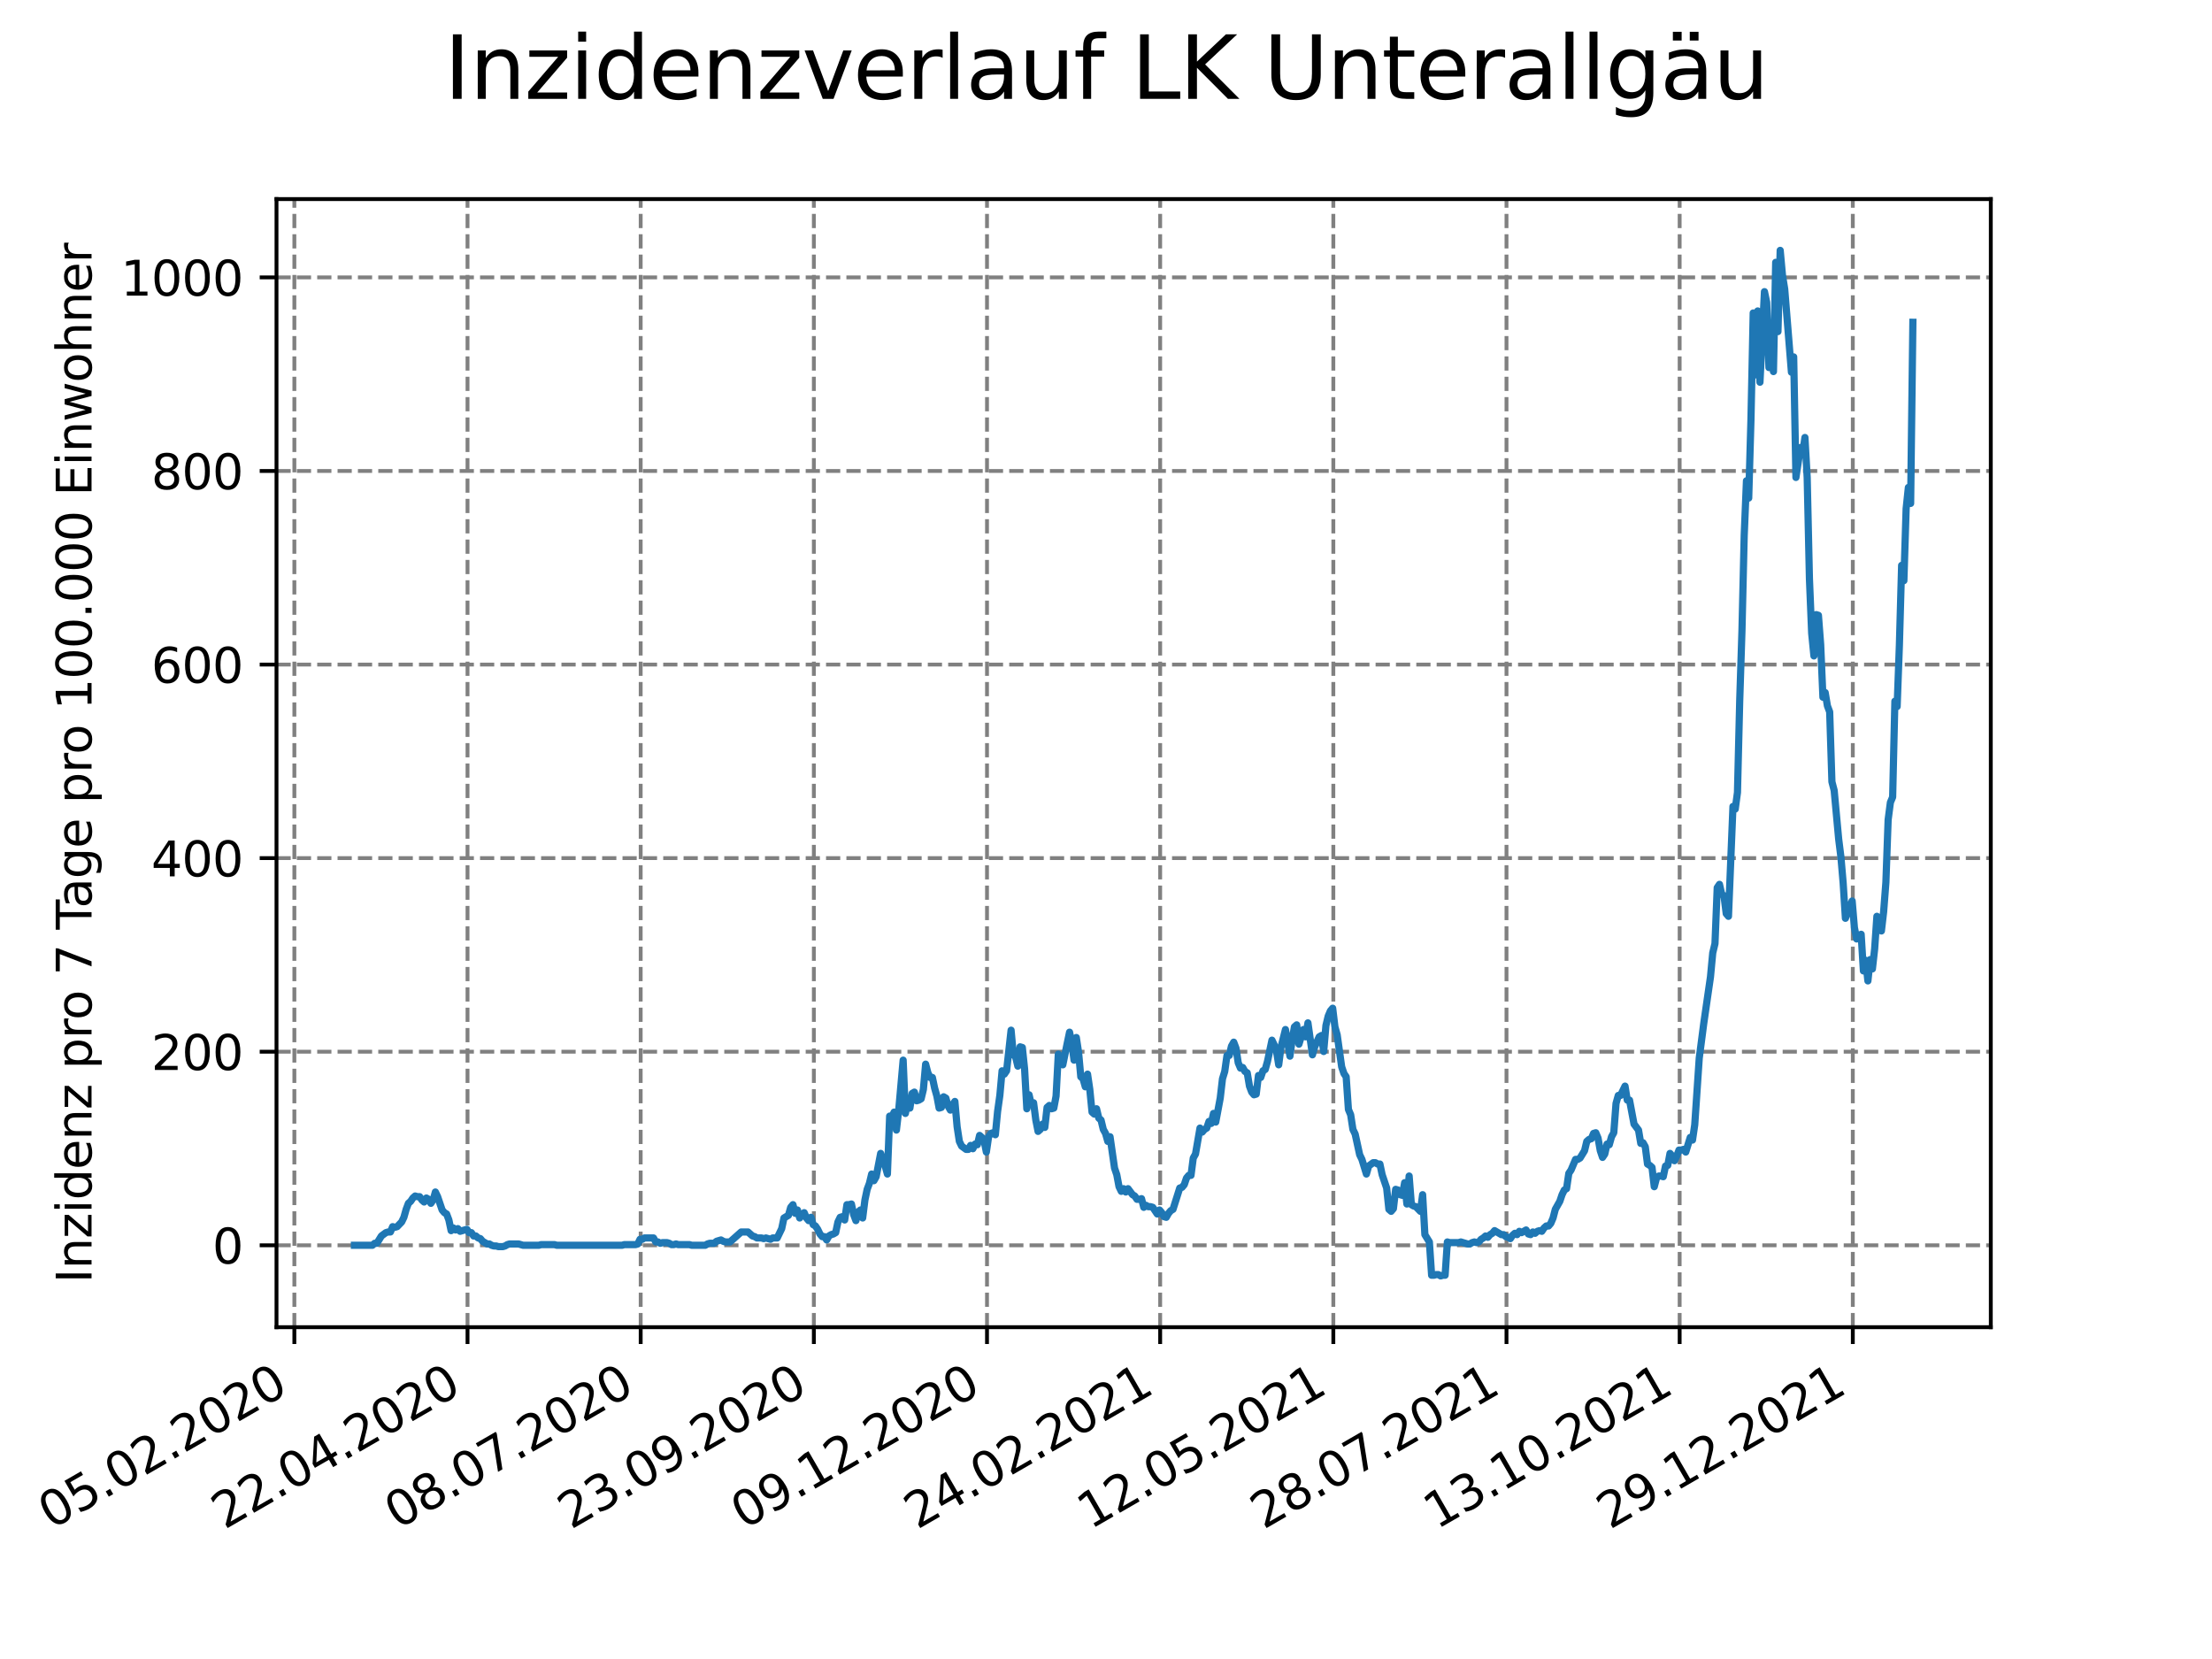 <?xml version="1.0" encoding="utf-8" standalone="no"?>
<!DOCTYPE svg PUBLIC "-//W3C//DTD SVG 1.1//EN"
  "http://www.w3.org/Graphics/SVG/1.1/DTD/svg11.dtd">
<svg xmlns:xlink="http://www.w3.org/1999/xlink" width="460.8pt" height="345.6pt" viewBox="0 0 460.8 345.6" xmlns="http://www.w3.org/2000/svg" version="1.1">
 <defs>
  <style type="text/css">*{stroke-linejoin: round; stroke-linecap: butt}</style>
 </defs>
 <g id="figure_1">
  <g id="patch_1">
   <path d="M 0 345.6 
L 460.8 345.6 
L 460.8 0 
L 0 0 
z
" style="fill: #ffffff"/>
  </g>
  <g id="axes_1">
   <g id="patch_2">
    <path d="M 57.6 276.48 
L 414.72 276.48 
L 414.72 41.472 
L 57.6 41.472 
z
" style="fill: #ffffff"/>
   </g>
   <g id="matplotlib.axis_1">
    <g id="xtick_1">
     <g id="line2d_1">
      <path d="M 61.32 276.48 
L 61.32 41.472 
" clip-path="url(#p6a8f5fa90e)" style="fill: none; stroke-dasharray: 2.96,1.28; stroke-dashoffset: 0; stroke: #808080; stroke-width: 0.8"/>
     </g>
     <g id="line2d_2">
      <defs>
       <path id="mf91f12ef5c" d="M 0 0 
L 0 3.5 
" style="stroke: #000000; stroke-width: 0.8"/>
      </defs>
      <g>
       <use xlink:href="#mf91f12ef5c" x="61.32" y="276.48" style="stroke: #000000; stroke-width: 0.8"/>
      </g>
     </g>
     <g id="text_1">
      <!-- 05.02.2020 -->
      <g transform="translate(10.695 318.689)rotate(-30)scale(0.1 -0.1)">
       <defs>
        <path id="DejaVuSans-30" d="M 2034 4250 
Q 1547 4250 1301 3770 
Q 1056 3291 1056 2328 
Q 1056 1369 1301 889 
Q 1547 409 2034 409 
Q 2525 409 2770 889 
Q 3016 1369 3016 2328 
Q 3016 3291 2770 3770 
Q 2525 4250 2034 4250 
z
M 2034 4750 
Q 2819 4750 3233 4129 
Q 3647 3509 3647 2328 
Q 3647 1150 3233 529 
Q 2819 -91 2034 -91 
Q 1250 -91 836 529 
Q 422 1150 422 2328 
Q 422 3509 836 4129 
Q 1250 4750 2034 4750 
z
" transform="scale(0.016)"/>
        <path id="DejaVuSans-35" d="M 691 4666 
L 3169 4666 
L 3169 4134 
L 1269 4134 
L 1269 2991 
Q 1406 3038 1543 3061 
Q 1681 3084 1819 3084 
Q 2600 3084 3056 2656 
Q 3513 2228 3513 1497 
Q 3513 744 3044 326 
Q 2575 -91 1722 -91 
Q 1428 -91 1123 -41 
Q 819 9 494 109 
L 494 744 
Q 775 591 1075 516 
Q 1375 441 1709 441 
Q 2250 441 2565 725 
Q 2881 1009 2881 1497 
Q 2881 1984 2565 2268 
Q 2250 2553 1709 2553 
Q 1456 2553 1204 2497 
Q 953 2441 691 2322 
L 691 4666 
z
" transform="scale(0.016)"/>
        <path id="DejaVuSans-2e" d="M 684 794 
L 1344 794 
L 1344 0 
L 684 0 
L 684 794 
z
" transform="scale(0.016)"/>
        <path id="DejaVuSans-32" d="M 1228 531 
L 3431 531 
L 3431 0 
L 469 0 
L 469 531 
Q 828 903 1448 1529 
Q 2069 2156 2228 2338 
Q 2531 2678 2651 2914 
Q 2772 3150 2772 3378 
Q 2772 3750 2511 3984 
Q 2250 4219 1831 4219 
Q 1534 4219 1204 4116 
Q 875 4013 500 3803 
L 500 4441 
Q 881 4594 1212 4672 
Q 1544 4750 1819 4750 
Q 2544 4750 2975 4387 
Q 3406 4025 3406 3419 
Q 3406 3131 3298 2873 
Q 3191 2616 2906 2266 
Q 2828 2175 2409 1742 
Q 1991 1309 1228 531 
z
" transform="scale(0.016)"/>
       </defs>
       <use xlink:href="#DejaVuSans-30"/>
       <use xlink:href="#DejaVuSans-35" x="63.623"/>
       <use xlink:href="#DejaVuSans-2e" x="127.246"/>
       <use xlink:href="#DejaVuSans-30" x="159.033"/>
       <use xlink:href="#DejaVuSans-32" x="222.656"/>
       <use xlink:href="#DejaVuSans-2e" x="286.279"/>
       <use xlink:href="#DejaVuSans-32" x="318.066"/>
       <use xlink:href="#DejaVuSans-30" x="381.689"/>
       <use xlink:href="#DejaVuSans-32" x="445.312"/>
       <use xlink:href="#DejaVuSans-30" x="508.936"/>
      </g>
     </g>
    </g>
    <g id="xtick_2">
     <g id="line2d_3">
      <path d="M 97.393 276.48 
L 97.393 41.472 
" clip-path="url(#p6a8f5fa90e)" style="fill: none; stroke-dasharray: 2.96,1.28; stroke-dashoffset: 0; stroke: #808080; stroke-width: 0.8"/>
     </g>
     <g id="line2d_4">
      <g>
       <use xlink:href="#mf91f12ef5c" x="97.393" y="276.48" style="stroke: #000000; stroke-width: 0.8"/>
      </g>
     </g>
     <g id="text_2">
      <!-- 22.04.2020 -->
      <g transform="translate(46.768 318.689)rotate(-30)scale(0.1 -0.1)">
       <defs>
        <path id="DejaVuSans-34" d="M 2419 4116 
L 825 1625 
L 2419 1625 
L 2419 4116 
z
M 2253 4666 
L 3047 4666 
L 3047 1625 
L 3713 1625 
L 3713 1100 
L 3047 1100 
L 3047 0 
L 2419 0 
L 2419 1100 
L 313 1100 
L 313 1709 
L 2253 4666 
z
" transform="scale(0.016)"/>
       </defs>
       <use xlink:href="#DejaVuSans-32"/>
       <use xlink:href="#DejaVuSans-32" x="63.623"/>
       <use xlink:href="#DejaVuSans-2e" x="127.246"/>
       <use xlink:href="#DejaVuSans-30" x="159.033"/>
       <use xlink:href="#DejaVuSans-34" x="222.656"/>
       <use xlink:href="#DejaVuSans-2e" x="286.279"/>
       <use xlink:href="#DejaVuSans-32" x="318.066"/>
       <use xlink:href="#DejaVuSans-30" x="381.689"/>
       <use xlink:href="#DejaVuSans-32" x="445.312"/>
       <use xlink:href="#DejaVuSans-30" x="508.936"/>
      </g>
     </g>
    </g>
    <g id="xtick_3">
     <g id="line2d_5">
      <path d="M 133.466 276.48 
L 133.466 41.472 
" clip-path="url(#p6a8f5fa90e)" style="fill: none; stroke-dasharray: 2.96,1.28; stroke-dashoffset: 0; stroke: #808080; stroke-width: 0.8"/>
     </g>
     <g id="line2d_6">
      <g>
       <use xlink:href="#mf91f12ef5c" x="133.466" y="276.48" style="stroke: #000000; stroke-width: 0.8"/>
      </g>
     </g>
     <g id="text_3">
      <!-- 08.07.2020 -->
      <g transform="translate(82.841 318.689)rotate(-30)scale(0.1 -0.1)">
       <defs>
        <path id="DejaVuSans-38" d="M 2034 2216 
Q 1584 2216 1326 1975 
Q 1069 1734 1069 1313 
Q 1069 891 1326 650 
Q 1584 409 2034 409 
Q 2484 409 2743 651 
Q 3003 894 3003 1313 
Q 3003 1734 2745 1975 
Q 2488 2216 2034 2216 
z
M 1403 2484 
Q 997 2584 770 2862 
Q 544 3141 544 3541 
Q 544 4100 942 4425 
Q 1341 4750 2034 4750 
Q 2731 4750 3128 4425 
Q 3525 4100 3525 3541 
Q 3525 3141 3298 2862 
Q 3072 2584 2669 2484 
Q 3125 2378 3379 2068 
Q 3634 1759 3634 1313 
Q 3634 634 3220 271 
Q 2806 -91 2034 -91 
Q 1263 -91 848 271 
Q 434 634 434 1313 
Q 434 1759 690 2068 
Q 947 2378 1403 2484 
z
M 1172 3481 
Q 1172 3119 1398 2916 
Q 1625 2713 2034 2713 
Q 2441 2713 2670 2916 
Q 2900 3119 2900 3481 
Q 2900 3844 2670 4047 
Q 2441 4250 2034 4250 
Q 1625 4250 1398 4047 
Q 1172 3844 1172 3481 
z
" transform="scale(0.016)"/>
        <path id="DejaVuSans-37" d="M 525 4666 
L 3525 4666 
L 3525 4397 
L 1831 0 
L 1172 0 
L 2766 4134 
L 525 4134 
L 525 4666 
z
" transform="scale(0.016)"/>
       </defs>
       <use xlink:href="#DejaVuSans-30"/>
       <use xlink:href="#DejaVuSans-38" x="63.623"/>
       <use xlink:href="#DejaVuSans-2e" x="127.246"/>
       <use xlink:href="#DejaVuSans-30" x="159.033"/>
       <use xlink:href="#DejaVuSans-37" x="222.656"/>
       <use xlink:href="#DejaVuSans-2e" x="286.279"/>
       <use xlink:href="#DejaVuSans-32" x="318.066"/>
       <use xlink:href="#DejaVuSans-30" x="381.689"/>
       <use xlink:href="#DejaVuSans-32" x="445.312"/>
       <use xlink:href="#DejaVuSans-30" x="508.936"/>
      </g>
     </g>
    </g>
    <g id="xtick_4">
     <g id="line2d_7">
      <path d="M 169.539 276.48 
L 169.539 41.472 
" clip-path="url(#p6a8f5fa90e)" style="fill: none; stroke-dasharray: 2.96,1.28; stroke-dashoffset: 0; stroke: #808080; stroke-width: 0.8"/>
     </g>
     <g id="line2d_8">
      <g>
       <use xlink:href="#mf91f12ef5c" x="169.539" y="276.48" style="stroke: #000000; stroke-width: 0.8"/>
      </g>
     </g>
     <g id="text_4">
      <!-- 23.09.2020 -->
      <g transform="translate(118.913 318.689)rotate(-30)scale(0.1 -0.1)">
       <defs>
        <path id="DejaVuSans-33" d="M 2597 2516 
Q 3050 2419 3304 2112 
Q 3559 1806 3559 1356 
Q 3559 666 3084 287 
Q 2609 -91 1734 -91 
Q 1441 -91 1130 -33 
Q 819 25 488 141 
L 488 750 
Q 750 597 1062 519 
Q 1375 441 1716 441 
Q 2309 441 2620 675 
Q 2931 909 2931 1356 
Q 2931 1769 2642 2001 
Q 2353 2234 1838 2234 
L 1294 2234 
L 1294 2753 
L 1863 2753 
Q 2328 2753 2575 2939 
Q 2822 3125 2822 3475 
Q 2822 3834 2567 4026 
Q 2313 4219 1838 4219 
Q 1578 4219 1281 4162 
Q 984 4106 628 3988 
L 628 4550 
Q 988 4650 1302 4700 
Q 1616 4750 1894 4750 
Q 2613 4750 3031 4423 
Q 3450 4097 3450 3541 
Q 3450 3153 3228 2886 
Q 3006 2619 2597 2516 
z
" transform="scale(0.016)"/>
        <path id="DejaVuSans-39" d="M 703 97 
L 703 672 
Q 941 559 1184 500 
Q 1428 441 1663 441 
Q 2288 441 2617 861 
Q 2947 1281 2994 2138 
Q 2813 1869 2534 1725 
Q 2256 1581 1919 1581 
Q 1219 1581 811 2004 
Q 403 2428 403 3163 
Q 403 3881 828 4315 
Q 1253 4750 1959 4750 
Q 2769 4750 3195 4129 
Q 3622 3509 3622 2328 
Q 3622 1225 3098 567 
Q 2575 -91 1691 -91 
Q 1453 -91 1209 -44 
Q 966 3 703 97 
z
M 1959 2075 
Q 2384 2075 2632 2365 
Q 2881 2656 2881 3163 
Q 2881 3666 2632 3958 
Q 2384 4250 1959 4250 
Q 1534 4250 1286 3958 
Q 1038 3666 1038 3163 
Q 1038 2656 1286 2365 
Q 1534 2075 1959 2075 
z
" transform="scale(0.016)"/>
       </defs>
       <use xlink:href="#DejaVuSans-32"/>
       <use xlink:href="#DejaVuSans-33" x="63.623"/>
       <use xlink:href="#DejaVuSans-2e" x="127.246"/>
       <use xlink:href="#DejaVuSans-30" x="159.033"/>
       <use xlink:href="#DejaVuSans-39" x="222.656"/>
       <use xlink:href="#DejaVuSans-2e" x="286.279"/>
       <use xlink:href="#DejaVuSans-32" x="318.066"/>
       <use xlink:href="#DejaVuSans-30" x="381.689"/>
       <use xlink:href="#DejaVuSans-32" x="445.312"/>
       <use xlink:href="#DejaVuSans-30" x="508.936"/>
      </g>
     </g>
    </g>
    <g id="xtick_5">
     <g id="line2d_9">
      <path d="M 205.611 276.48 
L 205.611 41.472 
" clip-path="url(#p6a8f5fa90e)" style="fill: none; stroke-dasharray: 2.96,1.28; stroke-dashoffset: 0; stroke: #808080; stroke-width: 0.8"/>
     </g>
     <g id="line2d_10">
      <g>
       <use xlink:href="#mf91f12ef5c" x="205.611" y="276.48" style="stroke: #000000; stroke-width: 0.8"/>
      </g>
     </g>
     <g id="text_5">
      <!-- 09.12.2020 -->
      <g transform="translate(154.986 318.689)rotate(-30)scale(0.1 -0.1)">
       <defs>
        <path id="DejaVuSans-31" d="M 794 531 
L 1825 531 
L 1825 4091 
L 703 3866 
L 703 4441 
L 1819 4666 
L 2450 4666 
L 2450 531 
L 3481 531 
L 3481 0 
L 794 0 
L 794 531 
z
" transform="scale(0.016)"/>
       </defs>
       <use xlink:href="#DejaVuSans-30"/>
       <use xlink:href="#DejaVuSans-39" x="63.623"/>
       <use xlink:href="#DejaVuSans-2e" x="127.246"/>
       <use xlink:href="#DejaVuSans-31" x="159.033"/>
       <use xlink:href="#DejaVuSans-32" x="222.656"/>
       <use xlink:href="#DejaVuSans-2e" x="286.279"/>
       <use xlink:href="#DejaVuSans-32" x="318.066"/>
       <use xlink:href="#DejaVuSans-30" x="381.689"/>
       <use xlink:href="#DejaVuSans-32" x="445.312"/>
       <use xlink:href="#DejaVuSans-30" x="508.936"/>
      </g>
     </g>
    </g>
    <g id="xtick_6">
     <g id="line2d_11">
      <path d="M 241.684 276.48 
L 241.684 41.472 
" clip-path="url(#p6a8f5fa90e)" style="fill: none; stroke-dasharray: 2.96,1.28; stroke-dashoffset: 0; stroke: #808080; stroke-width: 0.8"/>
     </g>
     <g id="line2d_12">
      <g>
       <use xlink:href="#mf91f12ef5c" x="241.684" y="276.48" style="stroke: #000000; stroke-width: 0.8"/>
      </g>
     </g>
     <g id="text_6">
      <!-- 24.02.2021 -->
      <g transform="translate(191.059 318.689)rotate(-30)scale(0.1 -0.1)">
       <use xlink:href="#DejaVuSans-32"/>
       <use xlink:href="#DejaVuSans-34" x="63.623"/>
       <use xlink:href="#DejaVuSans-2e" x="127.246"/>
       <use xlink:href="#DejaVuSans-30" x="159.033"/>
       <use xlink:href="#DejaVuSans-32" x="222.656"/>
       <use xlink:href="#DejaVuSans-2e" x="286.279"/>
       <use xlink:href="#DejaVuSans-32" x="318.066"/>
       <use xlink:href="#DejaVuSans-30" x="381.689"/>
       <use xlink:href="#DejaVuSans-32" x="445.312"/>
       <use xlink:href="#DejaVuSans-31" x="508.936"/>
      </g>
     </g>
    </g>
    <g id="xtick_7">
     <g id="line2d_13">
      <path d="M 277.757 276.48 
L 277.757 41.472 
" clip-path="url(#p6a8f5fa90e)" style="fill: none; stroke-dasharray: 2.96,1.28; stroke-dashoffset: 0; stroke: #808080; stroke-width: 0.8"/>
     </g>
     <g id="line2d_14">
      <g>
       <use xlink:href="#mf91f12ef5c" x="277.757" y="276.48" style="stroke: #000000; stroke-width: 0.8"/>
      </g>
     </g>
     <g id="text_7">
      <!-- 12.05.2021 -->
      <g transform="translate(227.132 318.689)rotate(-30)scale(0.1 -0.1)">
       <use xlink:href="#DejaVuSans-31"/>
       <use xlink:href="#DejaVuSans-32" x="63.623"/>
       <use xlink:href="#DejaVuSans-2e" x="127.246"/>
       <use xlink:href="#DejaVuSans-30" x="159.033"/>
       <use xlink:href="#DejaVuSans-35" x="222.656"/>
       <use xlink:href="#DejaVuSans-2e" x="286.279"/>
       <use xlink:href="#DejaVuSans-32" x="318.066"/>
       <use xlink:href="#DejaVuSans-30" x="381.689"/>
       <use xlink:href="#DejaVuSans-32" x="445.312"/>
       <use xlink:href="#DejaVuSans-31" x="508.936"/>
      </g>
     </g>
    </g>
    <g id="xtick_8">
     <g id="line2d_15">
      <path d="M 313.83 276.48 
L 313.83 41.472 
" clip-path="url(#p6a8f5fa90e)" style="fill: none; stroke-dasharray: 2.96,1.28; stroke-dashoffset: 0; stroke: #808080; stroke-width: 0.8"/>
     </g>
     <g id="line2d_16">
      <g>
       <use xlink:href="#mf91f12ef5c" x="313.83" y="276.48" style="stroke: #000000; stroke-width: 0.8"/>
      </g>
     </g>
     <g id="text_8">
      <!-- 28.07.2021 -->
      <g transform="translate(263.204 318.689)rotate(-30)scale(0.1 -0.1)">
       <use xlink:href="#DejaVuSans-32"/>
       <use xlink:href="#DejaVuSans-38" x="63.623"/>
       <use xlink:href="#DejaVuSans-2e" x="127.246"/>
       <use xlink:href="#DejaVuSans-30" x="159.033"/>
       <use xlink:href="#DejaVuSans-37" x="222.656"/>
       <use xlink:href="#DejaVuSans-2e" x="286.279"/>
       <use xlink:href="#DejaVuSans-32" x="318.066"/>
       <use xlink:href="#DejaVuSans-30" x="381.689"/>
       <use xlink:href="#DejaVuSans-32" x="445.312"/>
       <use xlink:href="#DejaVuSans-31" x="508.936"/>
      </g>
     </g>
    </g>
    <g id="xtick_9">
     <g id="line2d_17">
      <path d="M 349.902 276.48 
L 349.902 41.472 
" clip-path="url(#p6a8f5fa90e)" style="fill: none; stroke-dasharray: 2.96,1.28; stroke-dashoffset: 0; stroke: #808080; stroke-width: 0.8"/>
     </g>
     <g id="line2d_18">
      <g>
       <use xlink:href="#mf91f12ef5c" x="349.902" y="276.48" style="stroke: #000000; stroke-width: 0.8"/>
      </g>
     </g>
     <g id="text_9">
      <!-- 13.10.2021 -->
      <g transform="translate(299.277 318.689)rotate(-30)scale(0.1 -0.1)">
       <use xlink:href="#DejaVuSans-31"/>
       <use xlink:href="#DejaVuSans-33" x="63.623"/>
       <use xlink:href="#DejaVuSans-2e" x="127.246"/>
       <use xlink:href="#DejaVuSans-31" x="159.033"/>
       <use xlink:href="#DejaVuSans-30" x="222.656"/>
       <use xlink:href="#DejaVuSans-2e" x="286.279"/>
       <use xlink:href="#DejaVuSans-32" x="318.066"/>
       <use xlink:href="#DejaVuSans-30" x="381.689"/>
       <use xlink:href="#DejaVuSans-32" x="445.312"/>
       <use xlink:href="#DejaVuSans-31" x="508.936"/>
      </g>
     </g>
    </g>
    <g id="xtick_10">
     <g id="line2d_19">
      <path d="M 385.975 276.48 
L 385.975 41.472 
" clip-path="url(#p6a8f5fa90e)" style="fill: none; stroke-dasharray: 2.96,1.28; stroke-dashoffset: 0; stroke: #808080; stroke-width: 0.8"/>
     </g>
     <g id="line2d_20">
      <g>
       <use xlink:href="#mf91f12ef5c" x="385.975" y="276.48" style="stroke: #000000; stroke-width: 0.8"/>
      </g>
     </g>
     <g id="text_10">
      <!-- 29.12.2021 -->
      <g transform="translate(335.35 318.689)rotate(-30)scale(0.1 -0.1)">
       <use xlink:href="#DejaVuSans-32"/>
       <use xlink:href="#DejaVuSans-39" x="63.623"/>
       <use xlink:href="#DejaVuSans-2e" x="127.246"/>
       <use xlink:href="#DejaVuSans-31" x="159.033"/>
       <use xlink:href="#DejaVuSans-32" x="222.656"/>
       <use xlink:href="#DejaVuSans-2e" x="286.279"/>
       <use xlink:href="#DejaVuSans-32" x="318.066"/>
       <use xlink:href="#DejaVuSans-30" x="381.689"/>
       <use xlink:href="#DejaVuSans-32" x="445.312"/>
       <use xlink:href="#DejaVuSans-31" x="508.936"/>
      </g>
     </g>
    </g>
   </g>
   <g id="matplotlib.axis_2">
    <g id="ytick_1">
     <g id="line2d_21">
      <path d="M 57.6 259.416 
L 414.72 259.416 
" clip-path="url(#p6a8f5fa90e)" style="fill: none; stroke-dasharray: 2.96,1.28; stroke-dashoffset: 0; stroke: #808080; stroke-width: 0.8"/>
     </g>
     <g id="line2d_22">
      <defs>
       <path id="mea3a36cf0a" d="M 0 0 
L -3.5 0 
" style="stroke: #000000; stroke-width: 0.8"/>
      </defs>
      <g>
       <use xlink:href="#mea3a36cf0a" x="57.6" y="259.416" style="stroke: #000000; stroke-width: 0.8"/>
      </g>
     </g>
     <g id="text_11">
      <!-- 0 -->
      <g transform="translate(44.237 263.215)scale(0.1 -0.1)">
       <use xlink:href="#DejaVuSans-30"/>
      </g>
     </g>
    </g>
    <g id="ytick_2">
     <g id="line2d_23">
      <path d="M 57.6 219.09 
L 414.72 219.09 
" clip-path="url(#p6a8f5fa90e)" style="fill: none; stroke-dasharray: 2.96,1.28; stroke-dashoffset: 0; stroke: #808080; stroke-width: 0.8"/>
     </g>
     <g id="line2d_24">
      <g>
       <use xlink:href="#mea3a36cf0a" x="57.6" y="219.09" style="stroke: #000000; stroke-width: 0.8"/>
      </g>
     </g>
     <g id="text_12">
      <!-- 200 -->
      <g transform="translate(31.512 222.889)scale(0.1 -0.1)">
       <use xlink:href="#DejaVuSans-32"/>
       <use xlink:href="#DejaVuSans-30" x="63.623"/>
       <use xlink:href="#DejaVuSans-30" x="127.246"/>
      </g>
     </g>
    </g>
    <g id="ytick_3">
     <g id="line2d_25">
      <path d="M 57.6 178.764 
L 414.72 178.764 
" clip-path="url(#p6a8f5fa90e)" style="fill: none; stroke-dasharray: 2.96,1.28; stroke-dashoffset: 0; stroke: #808080; stroke-width: 0.8"/>
     </g>
     <g id="line2d_26">
      <g>
       <use xlink:href="#mea3a36cf0a" x="57.6" y="178.764" style="stroke: #000000; stroke-width: 0.8"/>
      </g>
     </g>
     <g id="text_13">
      <!-- 400 -->
      <g transform="translate(31.512 182.563)scale(0.1 -0.1)">
       <use xlink:href="#DejaVuSans-34"/>
       <use xlink:href="#DejaVuSans-30" x="63.623"/>
       <use xlink:href="#DejaVuSans-30" x="127.246"/>
      </g>
     </g>
    </g>
    <g id="ytick_4">
     <g id="line2d_27">
      <path d="M 57.6 138.438 
L 414.72 138.438 
" clip-path="url(#p6a8f5fa90e)" style="fill: none; stroke-dasharray: 2.96,1.28; stroke-dashoffset: 0; stroke: #808080; stroke-width: 0.8"/>
     </g>
     <g id="line2d_28">
      <g>
       <use xlink:href="#mea3a36cf0a" x="57.6" y="138.438" style="stroke: #000000; stroke-width: 0.8"/>
      </g>
     </g>
     <g id="text_14">
      <!-- 600 -->
      <g transform="translate(31.512 142.237)scale(0.1 -0.1)">
       <defs>
        <path id="DejaVuSans-36" d="M 2113 2584 
Q 1688 2584 1439 2293 
Q 1191 2003 1191 1497 
Q 1191 994 1439 701 
Q 1688 409 2113 409 
Q 2538 409 2786 701 
Q 3034 994 3034 1497 
Q 3034 2003 2786 2293 
Q 2538 2584 2113 2584 
z
M 3366 4563 
L 3366 3988 
Q 3128 4100 2886 4159 
Q 2644 4219 2406 4219 
Q 1781 4219 1451 3797 
Q 1122 3375 1075 2522 
Q 1259 2794 1537 2939 
Q 1816 3084 2150 3084 
Q 2853 3084 3261 2657 
Q 3669 2231 3669 1497 
Q 3669 778 3244 343 
Q 2819 -91 2113 -91 
Q 1303 -91 875 529 
Q 447 1150 447 2328 
Q 447 3434 972 4092 
Q 1497 4750 2381 4750 
Q 2619 4750 2861 4703 
Q 3103 4656 3366 4563 
z
" transform="scale(0.016)"/>
       </defs>
       <use xlink:href="#DejaVuSans-36"/>
       <use xlink:href="#DejaVuSans-30" x="63.623"/>
       <use xlink:href="#DejaVuSans-30" x="127.246"/>
      </g>
     </g>
    </g>
    <g id="ytick_5">
     <g id="line2d_29">
      <path d="M 57.6 98.111 
L 414.72 98.111 
" clip-path="url(#p6a8f5fa90e)" style="fill: none; stroke-dasharray: 2.96,1.28; stroke-dashoffset: 0; stroke: #808080; stroke-width: 0.8"/>
     </g>
     <g id="line2d_30">
      <g>
       <use xlink:href="#mea3a36cf0a" x="57.6" y="98.111" style="stroke: #000000; stroke-width: 0.8"/>
      </g>
     </g>
     <g id="text_15">
      <!-- 800 -->
      <g transform="translate(31.512 101.911)scale(0.1 -0.1)">
       <use xlink:href="#DejaVuSans-38"/>
       <use xlink:href="#DejaVuSans-30" x="63.623"/>
       <use xlink:href="#DejaVuSans-30" x="127.246"/>
      </g>
     </g>
    </g>
    <g id="ytick_6">
     <g id="line2d_31">
      <path d="M 57.6 57.785 
L 414.72 57.785 
" clip-path="url(#p6a8f5fa90e)" style="fill: none; stroke-dasharray: 2.96,1.28; stroke-dashoffset: 0; stroke: #808080; stroke-width: 0.8"/>
     </g>
     <g id="line2d_32">
      <g>
       <use xlink:href="#mea3a36cf0a" x="57.6" y="57.785" style="stroke: #000000; stroke-width: 0.8"/>
      </g>
     </g>
     <g id="text_16">
      <!-- 1000 -->
      <g transform="translate(25.15 61.584)scale(0.1 -0.1)">
       <use xlink:href="#DejaVuSans-31"/>
       <use xlink:href="#DejaVuSans-30" x="63.623"/>
       <use xlink:href="#DejaVuSans-30" x="127.246"/>
       <use xlink:href="#DejaVuSans-30" x="190.869"/>
      </g>
     </g>
    </g>
    <g id="text_17">
     <!-- Inzidenz pro 7 Tage pro 100.000 Einwohner -->
     <g transform="translate(19.07 267.301)rotate(-90)scale(0.1 -0.1)">
      <defs>
       <path id="DejaVuSans-49" d="M 628 4666 
L 1259 4666 
L 1259 0 
L 628 0 
L 628 4666 
z
" transform="scale(0.016)"/>
       <path id="DejaVuSans-6e" d="M 3513 2113 
L 3513 0 
L 2938 0 
L 2938 2094 
Q 2938 2591 2744 2837 
Q 2550 3084 2163 3084 
Q 1697 3084 1428 2787 
Q 1159 2491 1159 1978 
L 1159 0 
L 581 0 
L 581 3500 
L 1159 3500 
L 1159 2956 
Q 1366 3272 1645 3428 
Q 1925 3584 2291 3584 
Q 2894 3584 3203 3211 
Q 3513 2838 3513 2113 
z
" transform="scale(0.016)"/>
       <path id="DejaVuSans-7a" d="M 353 3500 
L 3084 3500 
L 3084 2975 
L 922 459 
L 3084 459 
L 3084 0 
L 275 0 
L 275 525 
L 2438 3041 
L 353 3041 
L 353 3500 
z
" transform="scale(0.016)"/>
       <path id="DejaVuSans-69" d="M 603 3500 
L 1178 3500 
L 1178 0 
L 603 0 
L 603 3500 
z
M 603 4863 
L 1178 4863 
L 1178 4134 
L 603 4134 
L 603 4863 
z
" transform="scale(0.016)"/>
       <path id="DejaVuSans-64" d="M 2906 2969 
L 2906 4863 
L 3481 4863 
L 3481 0 
L 2906 0 
L 2906 525 
Q 2725 213 2448 61 
Q 2172 -91 1784 -91 
Q 1150 -91 751 415 
Q 353 922 353 1747 
Q 353 2572 751 3078 
Q 1150 3584 1784 3584 
Q 2172 3584 2448 3432 
Q 2725 3281 2906 2969 
z
M 947 1747 
Q 947 1113 1208 752 
Q 1469 391 1925 391 
Q 2381 391 2643 752 
Q 2906 1113 2906 1747 
Q 2906 2381 2643 2742 
Q 2381 3103 1925 3103 
Q 1469 3103 1208 2742 
Q 947 2381 947 1747 
z
" transform="scale(0.016)"/>
       <path id="DejaVuSans-65" d="M 3597 1894 
L 3597 1613 
L 953 1613 
Q 991 1019 1311 708 
Q 1631 397 2203 397 
Q 2534 397 2845 478 
Q 3156 559 3463 722 
L 3463 178 
Q 3153 47 2828 -22 
Q 2503 -91 2169 -91 
Q 1331 -91 842 396 
Q 353 884 353 1716 
Q 353 2575 817 3079 
Q 1281 3584 2069 3584 
Q 2775 3584 3186 3129 
Q 3597 2675 3597 1894 
z
M 3022 2063 
Q 3016 2534 2758 2815 
Q 2500 3097 2075 3097 
Q 1594 3097 1305 2825 
Q 1016 2553 972 2059 
L 3022 2063 
z
" transform="scale(0.016)"/>
       <path id="DejaVuSans-20" transform="scale(0.016)"/>
       <path id="DejaVuSans-70" d="M 1159 525 
L 1159 -1331 
L 581 -1331 
L 581 3500 
L 1159 3500 
L 1159 2969 
Q 1341 3281 1617 3432 
Q 1894 3584 2278 3584 
Q 2916 3584 3314 3078 
Q 3713 2572 3713 1747 
Q 3713 922 3314 415 
Q 2916 -91 2278 -91 
Q 1894 -91 1617 61 
Q 1341 213 1159 525 
z
M 3116 1747 
Q 3116 2381 2855 2742 
Q 2594 3103 2138 3103 
Q 1681 3103 1420 2742 
Q 1159 2381 1159 1747 
Q 1159 1113 1420 752 
Q 1681 391 2138 391 
Q 2594 391 2855 752 
Q 3116 1113 3116 1747 
z
" transform="scale(0.016)"/>
       <path id="DejaVuSans-72" d="M 2631 2963 
Q 2534 3019 2420 3045 
Q 2306 3072 2169 3072 
Q 1681 3072 1420 2755 
Q 1159 2438 1159 1844 
L 1159 0 
L 581 0 
L 581 3500 
L 1159 3500 
L 1159 2956 
Q 1341 3275 1631 3429 
Q 1922 3584 2338 3584 
Q 2397 3584 2469 3576 
Q 2541 3569 2628 3553 
L 2631 2963 
z
" transform="scale(0.016)"/>
       <path id="DejaVuSans-6f" d="M 1959 3097 
Q 1497 3097 1228 2736 
Q 959 2375 959 1747 
Q 959 1119 1226 758 
Q 1494 397 1959 397 
Q 2419 397 2687 759 
Q 2956 1122 2956 1747 
Q 2956 2369 2687 2733 
Q 2419 3097 1959 3097 
z
M 1959 3584 
Q 2709 3584 3137 3096 
Q 3566 2609 3566 1747 
Q 3566 888 3137 398 
Q 2709 -91 1959 -91 
Q 1206 -91 779 398 
Q 353 888 353 1747 
Q 353 2609 779 3096 
Q 1206 3584 1959 3584 
z
" transform="scale(0.016)"/>
       <path id="DejaVuSans-54" d="M -19 4666 
L 3928 4666 
L 3928 4134 
L 2272 4134 
L 2272 0 
L 1638 0 
L 1638 4134 
L -19 4134 
L -19 4666 
z
" transform="scale(0.016)"/>
       <path id="DejaVuSans-61" d="M 2194 1759 
Q 1497 1759 1228 1600 
Q 959 1441 959 1056 
Q 959 750 1161 570 
Q 1363 391 1709 391 
Q 2188 391 2477 730 
Q 2766 1069 2766 1631 
L 2766 1759 
L 2194 1759 
z
M 3341 1997 
L 3341 0 
L 2766 0 
L 2766 531 
Q 2569 213 2275 61 
Q 1981 -91 1556 -91 
Q 1019 -91 701 211 
Q 384 513 384 1019 
Q 384 1609 779 1909 
Q 1175 2209 1959 2209 
L 2766 2209 
L 2766 2266 
Q 2766 2663 2505 2880 
Q 2244 3097 1772 3097 
Q 1472 3097 1187 3025 
Q 903 2953 641 2809 
L 641 3341 
Q 956 3463 1253 3523 
Q 1550 3584 1831 3584 
Q 2591 3584 2966 3190 
Q 3341 2797 3341 1997 
z
" transform="scale(0.016)"/>
       <path id="DejaVuSans-67" d="M 2906 1791 
Q 2906 2416 2648 2759 
Q 2391 3103 1925 3103 
Q 1463 3103 1205 2759 
Q 947 2416 947 1791 
Q 947 1169 1205 825 
Q 1463 481 1925 481 
Q 2391 481 2648 825 
Q 2906 1169 2906 1791 
z
M 3481 434 
Q 3481 -459 3084 -895 
Q 2688 -1331 1869 -1331 
Q 1566 -1331 1297 -1286 
Q 1028 -1241 775 -1147 
L 775 -588 
Q 1028 -725 1275 -790 
Q 1522 -856 1778 -856 
Q 2344 -856 2625 -561 
Q 2906 -266 2906 331 
L 2906 616 
Q 2728 306 2450 153 
Q 2172 0 1784 0 
Q 1141 0 747 490 
Q 353 981 353 1791 
Q 353 2603 747 3093 
Q 1141 3584 1784 3584 
Q 2172 3584 2450 3431 
Q 2728 3278 2906 2969 
L 2906 3500 
L 3481 3500 
L 3481 434 
z
" transform="scale(0.016)"/>
       <path id="DejaVuSans-45" d="M 628 4666 
L 3578 4666 
L 3578 4134 
L 1259 4134 
L 1259 2753 
L 3481 2753 
L 3481 2222 
L 1259 2222 
L 1259 531 
L 3634 531 
L 3634 0 
L 628 0 
L 628 4666 
z
" transform="scale(0.016)"/>
       <path id="DejaVuSans-77" d="M 269 3500 
L 844 3500 
L 1563 769 
L 2278 3500 
L 2956 3500 
L 3675 769 
L 4391 3500 
L 4966 3500 
L 4050 0 
L 3372 0 
L 2619 2869 
L 1863 0 
L 1184 0 
L 269 3500 
z
" transform="scale(0.016)"/>
       <path id="DejaVuSans-68" d="M 3513 2113 
L 3513 0 
L 2938 0 
L 2938 2094 
Q 2938 2591 2744 2837 
Q 2550 3084 2163 3084 
Q 1697 3084 1428 2787 
Q 1159 2491 1159 1978 
L 1159 0 
L 581 0 
L 581 4863 
L 1159 4863 
L 1159 2956 
Q 1366 3272 1645 3428 
Q 1925 3584 2291 3584 
Q 2894 3584 3203 3211 
Q 3513 2838 3513 2113 
z
" transform="scale(0.016)"/>
      </defs>
      <use xlink:href="#DejaVuSans-49"/>
      <use xlink:href="#DejaVuSans-6e" x="29.492"/>
      <use xlink:href="#DejaVuSans-7a" x="92.871"/>
      <use xlink:href="#DejaVuSans-69" x="145.361"/>
      <use xlink:href="#DejaVuSans-64" x="173.145"/>
      <use xlink:href="#DejaVuSans-65" x="236.621"/>
      <use xlink:href="#DejaVuSans-6e" x="298.145"/>
      <use xlink:href="#DejaVuSans-7a" x="361.523"/>
      <use xlink:href="#DejaVuSans-20" x="414.014"/>
      <use xlink:href="#DejaVuSans-70" x="445.801"/>
      <use xlink:href="#DejaVuSans-72" x="509.277"/>
      <use xlink:href="#DejaVuSans-6f" x="548.141"/>
      <use xlink:href="#DejaVuSans-20" x="609.322"/>
      <use xlink:href="#DejaVuSans-37" x="641.109"/>
      <use xlink:href="#DejaVuSans-20" x="704.732"/>
      <use xlink:href="#DejaVuSans-54" x="736.52"/>
      <use xlink:href="#DejaVuSans-61" x="781.104"/>
      <use xlink:href="#DejaVuSans-67" x="842.383"/>
      <use xlink:href="#DejaVuSans-65" x="905.859"/>
      <use xlink:href="#DejaVuSans-20" x="967.383"/>
      <use xlink:href="#DejaVuSans-70" x="999.17"/>
      <use xlink:href="#DejaVuSans-72" x="1062.646"/>
      <use xlink:href="#DejaVuSans-6f" x="1101.51"/>
      <use xlink:href="#DejaVuSans-20" x="1162.691"/>
      <use xlink:href="#DejaVuSans-31" x="1194.479"/>
      <use xlink:href="#DejaVuSans-30" x="1258.102"/>
      <use xlink:href="#DejaVuSans-30" x="1321.725"/>
      <use xlink:href="#DejaVuSans-2e" x="1385.348"/>
      <use xlink:href="#DejaVuSans-30" x="1417.135"/>
      <use xlink:href="#DejaVuSans-30" x="1480.758"/>
      <use xlink:href="#DejaVuSans-30" x="1544.381"/>
      <use xlink:href="#DejaVuSans-20" x="1608.004"/>
      <use xlink:href="#DejaVuSans-45" x="1639.791"/>
      <use xlink:href="#DejaVuSans-69" x="1702.975"/>
      <use xlink:href="#DejaVuSans-6e" x="1730.758"/>
      <use xlink:href="#DejaVuSans-77" x="1794.137"/>
      <use xlink:href="#DejaVuSans-6f" x="1875.924"/>
      <use xlink:href="#DejaVuSans-68" x="1937.105"/>
      <use xlink:href="#DejaVuSans-6e" x="2000.484"/>
      <use xlink:href="#DejaVuSans-65" x="2063.863"/>
      <use xlink:href="#DejaVuSans-72" x="2125.387"/>
     </g>
    </g>
   </g>
   <g id="line2d_33">
    <path d="M 73.833 259.416 
L 77.581 259.416 
L 78.049 259 
L 78.517 259 
L 79.454 257.474 
L 80.391 256.78 
L 80.86 256.642 
L 81.328 256.642 
L 81.797 255.532 
L 82.265 255.671 
L 82.734 255.532 
L 83.671 254.561 
L 84.139 253.59 
L 84.608 251.925 
L 85.076 250.676 
L 85.545 250.26 
L 86.013 249.566 
L 86.482 249.15 
L 86.95 249.289 
L 87.419 249.289 
L 87.887 249.983 
L 88.356 250.399 
L 88.824 249.566 
L 89.292 249.844 
L 89.761 250.676 
L 90.229 249.983 
L 90.698 248.318 
L 91.166 249.289 
L 92.103 252.064 
L 92.572 252.619 
L 93.04 252.896 
L 93.509 254.145 
L 93.977 256.364 
L 94.446 255.809 
L 94.914 256.225 
L 95.383 255.948 
L 95.851 256.503 
L 97.257 256.087 
L 97.725 256.78 
L 98.194 256.78 
L 98.662 257.474 
L 99.13 257.474 
L 99.599 257.89 
L 100.067 258.029 
L 100.536 258.584 
L 101.473 259.139 
L 101.941 259.139 
L 102.41 259.416 
L 102.878 259.555 
L 103.347 259.555 
L 103.815 259.694 
L 104.752 259.694 
L 105.221 259.555 
L 105.689 259.278 
L 106.158 259.139 
L 108.032 259.139 
L 108.969 259.416 
L 112.248 259.416 
L 112.716 259.278 
L 115.527 259.278 
L 115.996 259.416 
L 129.581 259.416 
L 130.05 259.278 
L 132.392 259.278 
L 132.861 259.139 
L 133.329 258.168 
L 133.798 258.168 
L 134.266 257.89 
L 136.14 257.89 
L 136.609 258.723 
L 137.077 258.723 
L 137.546 259 
L 138.014 258.861 
L 138.951 258.861 
L 139.42 259 
L 139.888 259.278 
L 140.356 259.278 
L 140.825 259.139 
L 141.293 259.278 
L 143.636 259.278 
L 144.104 259.416 
L 146.915 259.416 
L 147.384 259.139 
L 147.852 259 
L 148.789 259 
L 149.258 258.584 
L 150.194 258.306 
L 150.663 258.584 
L 151.131 258.723 
L 152.068 258.723 
L 154.411 256.642 
L 155.816 256.642 
L 156.753 257.474 
L 157.222 257.613 
L 157.69 257.89 
L 158.627 257.89 
L 159.096 258.029 
L 159.564 257.89 
L 160.501 258.168 
L 160.969 257.89 
L 161.906 257.89 
L 162.843 255.948 
L 163.312 253.728 
L 164.249 253.173 
L 164.717 251.509 
L 165.186 250.954 
L 165.654 252.757 
L 166.123 252.064 
L 166.591 253.728 
L 167.06 253.035 
L 167.528 252.619 
L 167.997 253.728 
L 168.465 254.283 
L 168.934 253.59 
L 169.402 255.116 
L 169.871 255.393 
L 170.339 256.087 
L 170.807 257.058 
L 171.276 257.613 
L 171.744 257.613 
L 172.213 258.306 
L 172.681 257.474 
L 173.15 257.197 
L 173.618 257.058 
L 174.087 256.78 
L 174.555 254.561 
L 175.024 253.59 
L 175.492 253.451 
L 175.961 254.145 
L 176.429 250.954 
L 176.898 250.954 
L 177.366 250.815 
L 177.835 253.035 
L 178.303 254.283 
L 178.772 252.48 
L 179.24 252.064 
L 179.709 253.728 
L 180.177 249.983 
L 180.645 247.763 
L 181.114 246.514 
L 181.582 244.572 
L 182.051 245.959 
L 182.519 245.127 
L 183.456 240.272 
L 183.925 241.798 
L 184.393 242.907 
L 184.862 244.572 
L 185.33 232.503 
L 185.799 232.641 
L 186.267 231.67 
L 186.736 235.416 
L 187.204 231.393 
L 188.141 220.849 
L 188.61 231.948 
L 189.078 229.589 
L 189.547 230.838 
L 190.015 227.786 
L 190.483 227.508 
L 190.952 229.312 
L 191.42 229.173 
L 191.889 228.896 
L 192.357 226.954 
L 192.826 221.682 
L 193.294 223.485 
L 193.763 224.456 
L 194.231 224.456 
L 194.7 226.676 
L 195.168 228.341 
L 195.637 230.838 
L 196.105 230.699 
L 196.574 228.48 
L 197.042 228.757 
L 197.511 230.422 
L 197.979 231.254 
L 198.448 230.144 
L 198.916 229.451 
L 199.385 234.722 
L 199.853 237.774 
L 200.322 238.746 
L 201.258 239.439 
L 201.727 239.439 
L 202.195 238.607 
L 202.664 239.3 
L 203.132 238.329 
L 203.601 238.468 
L 204.069 236.526 
L 204.538 236.942 
L 205.006 237.636 
L 205.475 239.994 
L 205.943 236.803 
L 206.412 236.11 
L 206.88 235.971 
L 207.349 236.387 
L 207.817 231.532 
L 208.286 228.202 
L 208.754 223.069 
L 209.223 223.763 
L 209.691 223.069 
L 210.628 214.607 
L 211.096 219.74 
L 211.565 220.156 
L 212.033 222.098 
L 212.502 218.075 
L 212.97 218.214 
L 213.439 222.653 
L 213.907 230.977 
L 214.376 228.063 
L 214.844 230.144 
L 215.313 229.728 
L 215.781 233.335 
L 216.25 235.693 
L 216.718 235.277 
L 217.187 234.167 
L 217.655 234.861 
L 218.124 230.699 
L 218.592 230.283 
L 219.061 230.977 
L 219.529 230.838 
L 219.998 228.341 
L 220.466 219.601 
L 220.934 220.433 
L 221.403 221.821 
L 222.34 217.242 
L 222.808 215.023 
L 223.277 217.381 
L 223.745 220.849 
L 224.214 216.133 
L 224.682 219.185 
L 225.151 224.318 
L 225.619 224.734 
L 226.088 226.399 
L 226.556 223.763 
L 227.025 226.954 
L 227.493 231.67 
L 227.962 232.087 
L 228.43 230.977 
L 228.899 232.919 
L 229.367 233.335 
L 229.836 235.277 
L 230.304 236.11 
L 230.773 237.774 
L 231.241 236.803 
L 232.178 243.324 
L 232.646 244.711 
L 233.115 247.208 
L 233.583 248.179 
L 234.052 247.624 
L 234.52 248.318 
L 234.989 247.624 
L 235.926 248.873 
L 236.394 249.15 
L 236.863 249.844 
L 237.331 249.844 
L 237.8 249.705 
L 238.268 251.509 
L 238.737 251.092 
L 239.205 251.37 
L 239.674 251.37 
L 240.142 251.509 
L 241.079 252.896 
L 241.547 252.064 
L 242.016 252.619 
L 242.484 253.451 
L 242.953 253.59 
L 243.421 252.757 
L 243.89 252.202 
L 244.358 251.925 
L 245.764 247.486 
L 246.232 247.347 
L 246.701 246.792 
L 247.169 245.405 
L 247.638 244.85 
L 248.106 244.85 
L 248.575 241.243 
L 249.043 240.41 
L 249.98 235 
L 250.449 235.832 
L 250.917 235.277 
L 251.386 235 
L 251.854 233.613 
L 252.322 234.029 
L 252.791 231.948 
L 253.259 233.751 
L 254.196 228.757 
L 254.665 224.734 
L 255.133 223.208 
L 255.602 219.878 
L 256.07 219.878 
L 256.539 217.936 
L 257.007 217.104 
L 257.476 218.352 
L 257.944 221.404 
L 258.413 222.514 
L 258.881 222.375 
L 259.35 223.208 
L 259.818 223.485 
L 260.287 226.26 
L 260.755 227.508 
L 261.224 228.063 
L 261.692 227.925 
L 262.16 224.04 
L 262.629 224.456 
L 263.097 223.069 
L 263.566 222.792 
L 264.034 221.127 
L 264.971 216.688 
L 265.44 217.659 
L 265.908 218.907 
L 266.377 221.821 
L 266.845 218.214 
L 267.782 214.468 
L 268.719 220.017 
L 269.188 216.549 
L 269.656 213.913 
L 270.125 213.497 
L 270.593 217.52 
L 271.53 214.468 
L 271.998 215.994 
L 272.467 213.081 
L 273.404 219.74 
L 273.872 218.075 
L 274.809 215.994 
L 275.278 215.716 
L 275.746 219.046 
L 276.215 213.635 
L 276.683 211.693 
L 277.152 210.583 
L 277.62 210.029 
L 278.089 213.913 
L 278.557 215.578 
L 279.494 222.237 
L 279.963 223.624 
L 280.431 224.318 
L 280.9 231.115 
L 281.368 232.225 
L 281.837 235.277 
L 282.305 236.248 
L 283.242 240.549 
L 283.71 241.52 
L 284.647 244.572 
L 285.116 242.907 
L 286.053 242.214 
L 286.521 242.214 
L 286.99 242.491 
L 287.458 242.491 
L 287.927 244.711 
L 288.864 247.486 
L 289.332 251.925 
L 289.801 252.341 
L 290.269 251.786 
L 290.738 247.763 
L 291.206 247.902 
L 291.675 248.873 
L 292.143 249.012 
L 292.611 246.376 
L 293.08 250.815 
L 293.548 244.988 
L 294.017 250.954 
L 294.485 251.231 
L 294.954 251.37 
L 295.891 252.341 
L 296.359 248.873 
L 296.828 257.197 
L 297.765 258.723 
L 298.233 265.659 
L 298.702 265.659 
L 299.17 265.52 
L 299.639 265.52 
L 300.107 265.798 
L 300.576 265.659 
L 301.044 265.659 
L 301.513 258.723 
L 301.981 258.861 
L 303.855 258.861 
L 304.323 258.723 
L 305.729 259.139 
L 306.197 259.139 
L 306.666 258.861 
L 307.134 258.723 
L 307.603 258.861 
L 308.071 258.723 
L 308.54 258.168 
L 309.008 257.89 
L 309.477 257.474 
L 309.945 257.751 
L 310.414 257.197 
L 310.882 256.919 
L 311.351 256.364 
L 312.756 257.197 
L 313.224 257.197 
L 313.693 257.613 
L 314.161 257.751 
L 314.63 258.029 
L 315.098 257.335 
L 315.567 256.919 
L 316.035 257.197 
L 316.504 256.503 
L 316.972 256.78 
L 317.909 256.225 
L 318.378 257.058 
L 318.846 257.197 
L 319.315 256.642 
L 319.783 256.919 
L 320.252 256.503 
L 320.72 256.364 
L 321.189 256.503 
L 321.657 255.809 
L 322.126 255.393 
L 322.594 255.393 
L 323.062 254.838 
L 323.531 253.728 
L 323.999 251.925 
L 324.936 250.26 
L 325.405 248.873 
L 325.873 247.902 
L 326.342 247.624 
L 326.81 244.433 
L 327.279 243.74 
L 328.216 241.52 
L 328.684 241.52 
L 329.153 241.243 
L 330.09 239.717 
L 330.558 237.774 
L 331.027 237.358 
L 331.495 237.22 
L 331.964 236.11 
L 332.432 235.971 
L 332.9 237.081 
L 333.369 239.717 
L 333.837 241.104 
L 334.306 240.41 
L 334.774 238.329 
L 335.243 238.468 
L 335.711 236.803 
L 336.18 235.971 
L 336.648 229.867 
L 337.117 228.202 
L 337.585 228.202 
L 338.522 226.26 
L 338.991 229.173 
L 339.459 229.173 
L 340.396 234.167 
L 341.333 235.416 
L 341.802 238.191 
L 342.27 238.052 
L 342.739 238.884 
L 343.207 242.491 
L 343.675 242.769 
L 344.144 243.185 
L 344.612 247.208 
L 345.081 245.405 
L 345.549 244.988 
L 346.018 244.988 
L 346.486 245.127 
L 346.955 242.907 
L 347.423 242.769 
L 347.892 240.272 
L 348.36 240.826 
L 348.829 241.798 
L 349.297 240.826 
L 349.766 239.578 
L 350.234 239.578 
L 350.703 239.439 
L 351.171 239.994 
L 352.108 236.942 
L 352.577 237.497 
L 353.045 234.306 
L 353.982 220.433 
L 354.919 213.219 
L 356.324 203.508 
L 356.793 198.514 
L 357.261 196.572 
L 357.73 184.918 
L 358.198 184.225 
L 358.667 186.306 
L 359.135 186.583 
L 359.604 190.329 
L 360.072 190.884 
L 361.009 167.993 
L 361.478 168.548 
L 361.946 165.08 
L 362.415 145.935 
L 362.883 131.369 
L 363.351 111.53 
L 363.82 100.155 
L 364.288 103.762 
L 364.757 87.392 
L 365.225 65.195 
L 365.694 78.097 
L 366.162 64.779 
L 366.631 79.623 
L 367.568 60.755 
L 368.036 62.975 
L 368.505 76.571 
L 368.973 73.657 
L 369.442 77.403 
L 369.91 54.651 
L 370.379 69.079 
L 370.847 52.154 
L 371.316 57.287 
L 371.784 60.201 
L 373.19 77.542 
L 373.658 74.351 
L 374.126 99.461 
L 375.063 93.218 
L 375.532 94.467 
L 376 91.137 
L 376.469 99.461 
L 376.937 120.548 
L 377.406 131.924 
L 377.874 136.641 
L 378.343 128.039 
L 378.811 128.178 
L 379.28 134.282 
L 379.748 145.242 
L 380.217 144.271 
L 380.685 147.045 
L 381.154 148.294 
L 381.622 162.86 
L 382.091 164.664 
L 383.028 174.791 
L 383.496 178.537 
L 383.964 183.947 
L 384.433 191.3 
L 385.37 188.803 
L 385.838 187.693 
L 386.307 193.242 
L 386.775 195.601 
L 387.244 194.907 
L 387.712 194.63 
L 388.181 202.26 
L 388.649 200.04 
L 389.118 204.341 
L 389.586 199.901 
L 390.055 201.843 
L 390.523 197.682 
L 390.992 190.884 
L 391.46 192.687 
L 391.929 193.936 
L 392.397 189.913 
L 392.866 183.809 
L 393.334 170.768 
L 393.803 167.161 
L 394.271 166.051 
L 394.739 146.074 
L 395.208 147.184 
L 395.676 134.421 
L 396.145 117.773 
L 396.613 120.964 
L 397.082 105.981 
L 397.55 101.542 
L 398.019 104.871 
L 398.487 67.137 
L 398.487 67.137 
" clip-path="url(#p6a8f5fa90e)" style="fill: none; stroke: #1f77b4; stroke-width: 1.5; stroke-linecap: square"/>
   </g>
   <g id="patch_3">
    <path d="M 57.6 276.48 
L 57.6 41.472 
" style="fill: none; stroke: #000000; stroke-width: 0.8; stroke-linejoin: miter; stroke-linecap: square"/>
   </g>
   <g id="patch_4">
    <path d="M 414.72 276.48 
L 414.72 41.472 
" style="fill: none; stroke: #000000; stroke-width: 0.8; stroke-linejoin: miter; stroke-linecap: square"/>
   </g>
   <g id="patch_5">
    <path d="M 57.6 276.48 
L 414.72 276.48 
" style="fill: none; stroke: #000000; stroke-width: 0.8; stroke-linejoin: miter; stroke-linecap: square"/>
   </g>
   <g id="patch_6">
    <path d="M 57.6 41.472 
L 414.72 41.472 
" style="fill: none; stroke: #000000; stroke-width: 0.8; stroke-linejoin: miter; stroke-linecap: square"/>
   </g>
  </g>
  <g id="text_18">
   <!-- Inzidenzverlauf LK Unterallgäu -->
   <g transform="translate(92.544 20.589)scale(0.18 -0.18)">
    <defs>
     <path id="DejaVuSans-76" d="M 191 3500 
L 800 3500 
L 1894 563 
L 2988 3500 
L 3597 3500 
L 2284 0 
L 1503 0 
L 191 3500 
z
" transform="scale(0.016)"/>
     <path id="DejaVuSans-6c" d="M 603 4863 
L 1178 4863 
L 1178 0 
L 603 0 
L 603 4863 
z
" transform="scale(0.016)"/>
     <path id="DejaVuSans-75" d="M 544 1381 
L 544 3500 
L 1119 3500 
L 1119 1403 
Q 1119 906 1312 657 
Q 1506 409 1894 409 
Q 2359 409 2629 706 
Q 2900 1003 2900 1516 
L 2900 3500 
L 3475 3500 
L 3475 0 
L 2900 0 
L 2900 538 
Q 2691 219 2414 64 
Q 2138 -91 1772 -91 
Q 1169 -91 856 284 
Q 544 659 544 1381 
z
M 1991 3584 
L 1991 3584 
z
" transform="scale(0.016)"/>
     <path id="DejaVuSans-66" d="M 2375 4863 
L 2375 4384 
L 1825 4384 
Q 1516 4384 1395 4259 
Q 1275 4134 1275 3809 
L 1275 3500 
L 2222 3500 
L 2222 3053 
L 1275 3053 
L 1275 0 
L 697 0 
L 697 3053 
L 147 3053 
L 147 3500 
L 697 3500 
L 697 3744 
Q 697 4328 969 4595 
Q 1241 4863 1831 4863 
L 2375 4863 
z
" transform="scale(0.016)"/>
     <path id="DejaVuSans-4c" d="M 628 4666 
L 1259 4666 
L 1259 531 
L 3531 531 
L 3531 0 
L 628 0 
L 628 4666 
z
" transform="scale(0.016)"/>
     <path id="DejaVuSans-4b" d="M 628 4666 
L 1259 4666 
L 1259 2694 
L 3353 4666 
L 4166 4666 
L 1850 2491 
L 4331 0 
L 3500 0 
L 1259 2247 
L 1259 0 
L 628 0 
L 628 4666 
z
" transform="scale(0.016)"/>
     <path id="DejaVuSans-55" d="M 556 4666 
L 1191 4666 
L 1191 1831 
Q 1191 1081 1462 751 
Q 1734 422 2344 422 
Q 2950 422 3222 751 
Q 3494 1081 3494 1831 
L 3494 4666 
L 4128 4666 
L 4128 1753 
Q 4128 841 3676 375 
Q 3225 -91 2344 -91 
Q 1459 -91 1007 375 
Q 556 841 556 1753 
L 556 4666 
z
" transform="scale(0.016)"/>
     <path id="DejaVuSans-74" d="M 1172 4494 
L 1172 3500 
L 2356 3500 
L 2356 3053 
L 1172 3053 
L 1172 1153 
Q 1172 725 1289 603 
Q 1406 481 1766 481 
L 2356 481 
L 2356 0 
L 1766 0 
Q 1100 0 847 248 
Q 594 497 594 1153 
L 594 3053 
L 172 3053 
L 172 3500 
L 594 3500 
L 594 4494 
L 1172 4494 
z
" transform="scale(0.016)"/>
     <path id="DejaVuSans-e4" d="M 2194 1759 
Q 1497 1759 1228 1600 
Q 959 1441 959 1056 
Q 959 750 1161 570 
Q 1363 391 1709 391 
Q 2188 391 2477 730 
Q 2766 1069 2766 1631 
L 2766 1759 
L 2194 1759 
z
M 3341 1997 
L 3341 0 
L 2766 0 
L 2766 531 
Q 2569 213 2275 61 
Q 1981 -91 1556 -91 
Q 1019 -91 701 211 
Q 384 513 384 1019 
Q 384 1609 779 1909 
Q 1175 2209 1959 2209 
L 2766 2209 
L 2766 2266 
Q 2766 2663 2505 2880 
Q 2244 3097 1772 3097 
Q 1472 3097 1187 3025 
Q 903 2953 641 2809 
L 641 3341 
Q 956 3463 1253 3523 
Q 1550 3584 1831 3584 
Q 2591 3584 2966 3190 
Q 3341 2797 3341 1997 
z
M 2150 4850 
L 2784 4850 
L 2784 4219 
L 2150 4219 
L 2150 4850 
z
M 928 4850 
L 1562 4850 
L 1562 4219 
L 928 4219 
L 928 4850 
z
" transform="scale(0.016)"/>
    </defs>
    <use xlink:href="#DejaVuSans-49"/>
    <use xlink:href="#DejaVuSans-6e" x="29.492"/>
    <use xlink:href="#DejaVuSans-7a" x="92.871"/>
    <use xlink:href="#DejaVuSans-69" x="145.361"/>
    <use xlink:href="#DejaVuSans-64" x="173.145"/>
    <use xlink:href="#DejaVuSans-65" x="236.621"/>
    <use xlink:href="#DejaVuSans-6e" x="298.145"/>
    <use xlink:href="#DejaVuSans-7a" x="361.523"/>
    <use xlink:href="#DejaVuSans-76" x="414.014"/>
    <use xlink:href="#DejaVuSans-65" x="473.193"/>
    <use xlink:href="#DejaVuSans-72" x="534.717"/>
    <use xlink:href="#DejaVuSans-6c" x="575.83"/>
    <use xlink:href="#DejaVuSans-61" x="603.613"/>
    <use xlink:href="#DejaVuSans-75" x="664.893"/>
    <use xlink:href="#DejaVuSans-66" x="728.271"/>
    <use xlink:href="#DejaVuSans-20" x="763.477"/>
    <use xlink:href="#DejaVuSans-4c" x="795.264"/>
    <use xlink:href="#DejaVuSans-4b" x="850.977"/>
    <use xlink:href="#DejaVuSans-20" x="916.553"/>
    <use xlink:href="#DejaVuSans-55" x="948.34"/>
    <use xlink:href="#DejaVuSans-6e" x="1021.533"/>
    <use xlink:href="#DejaVuSans-74" x="1084.912"/>
    <use xlink:href="#DejaVuSans-65" x="1124.121"/>
    <use xlink:href="#DejaVuSans-72" x="1185.645"/>
    <use xlink:href="#DejaVuSans-61" x="1226.758"/>
    <use xlink:href="#DejaVuSans-6c" x="1288.037"/>
    <use xlink:href="#DejaVuSans-6c" x="1315.82"/>
    <use xlink:href="#DejaVuSans-67" x="1343.604"/>
    <use xlink:href="#DejaVuSans-e4" x="1407.08"/>
    <use xlink:href="#DejaVuSans-75" x="1468.359"/>
   </g>
  </g>
 </g>
 <defs>
  <clipPath id="p6a8f5fa90e">
   <rect x="57.6" y="41.472" width="357.12" height="235.008"/>
  </clipPath>
 </defs>
</svg>
